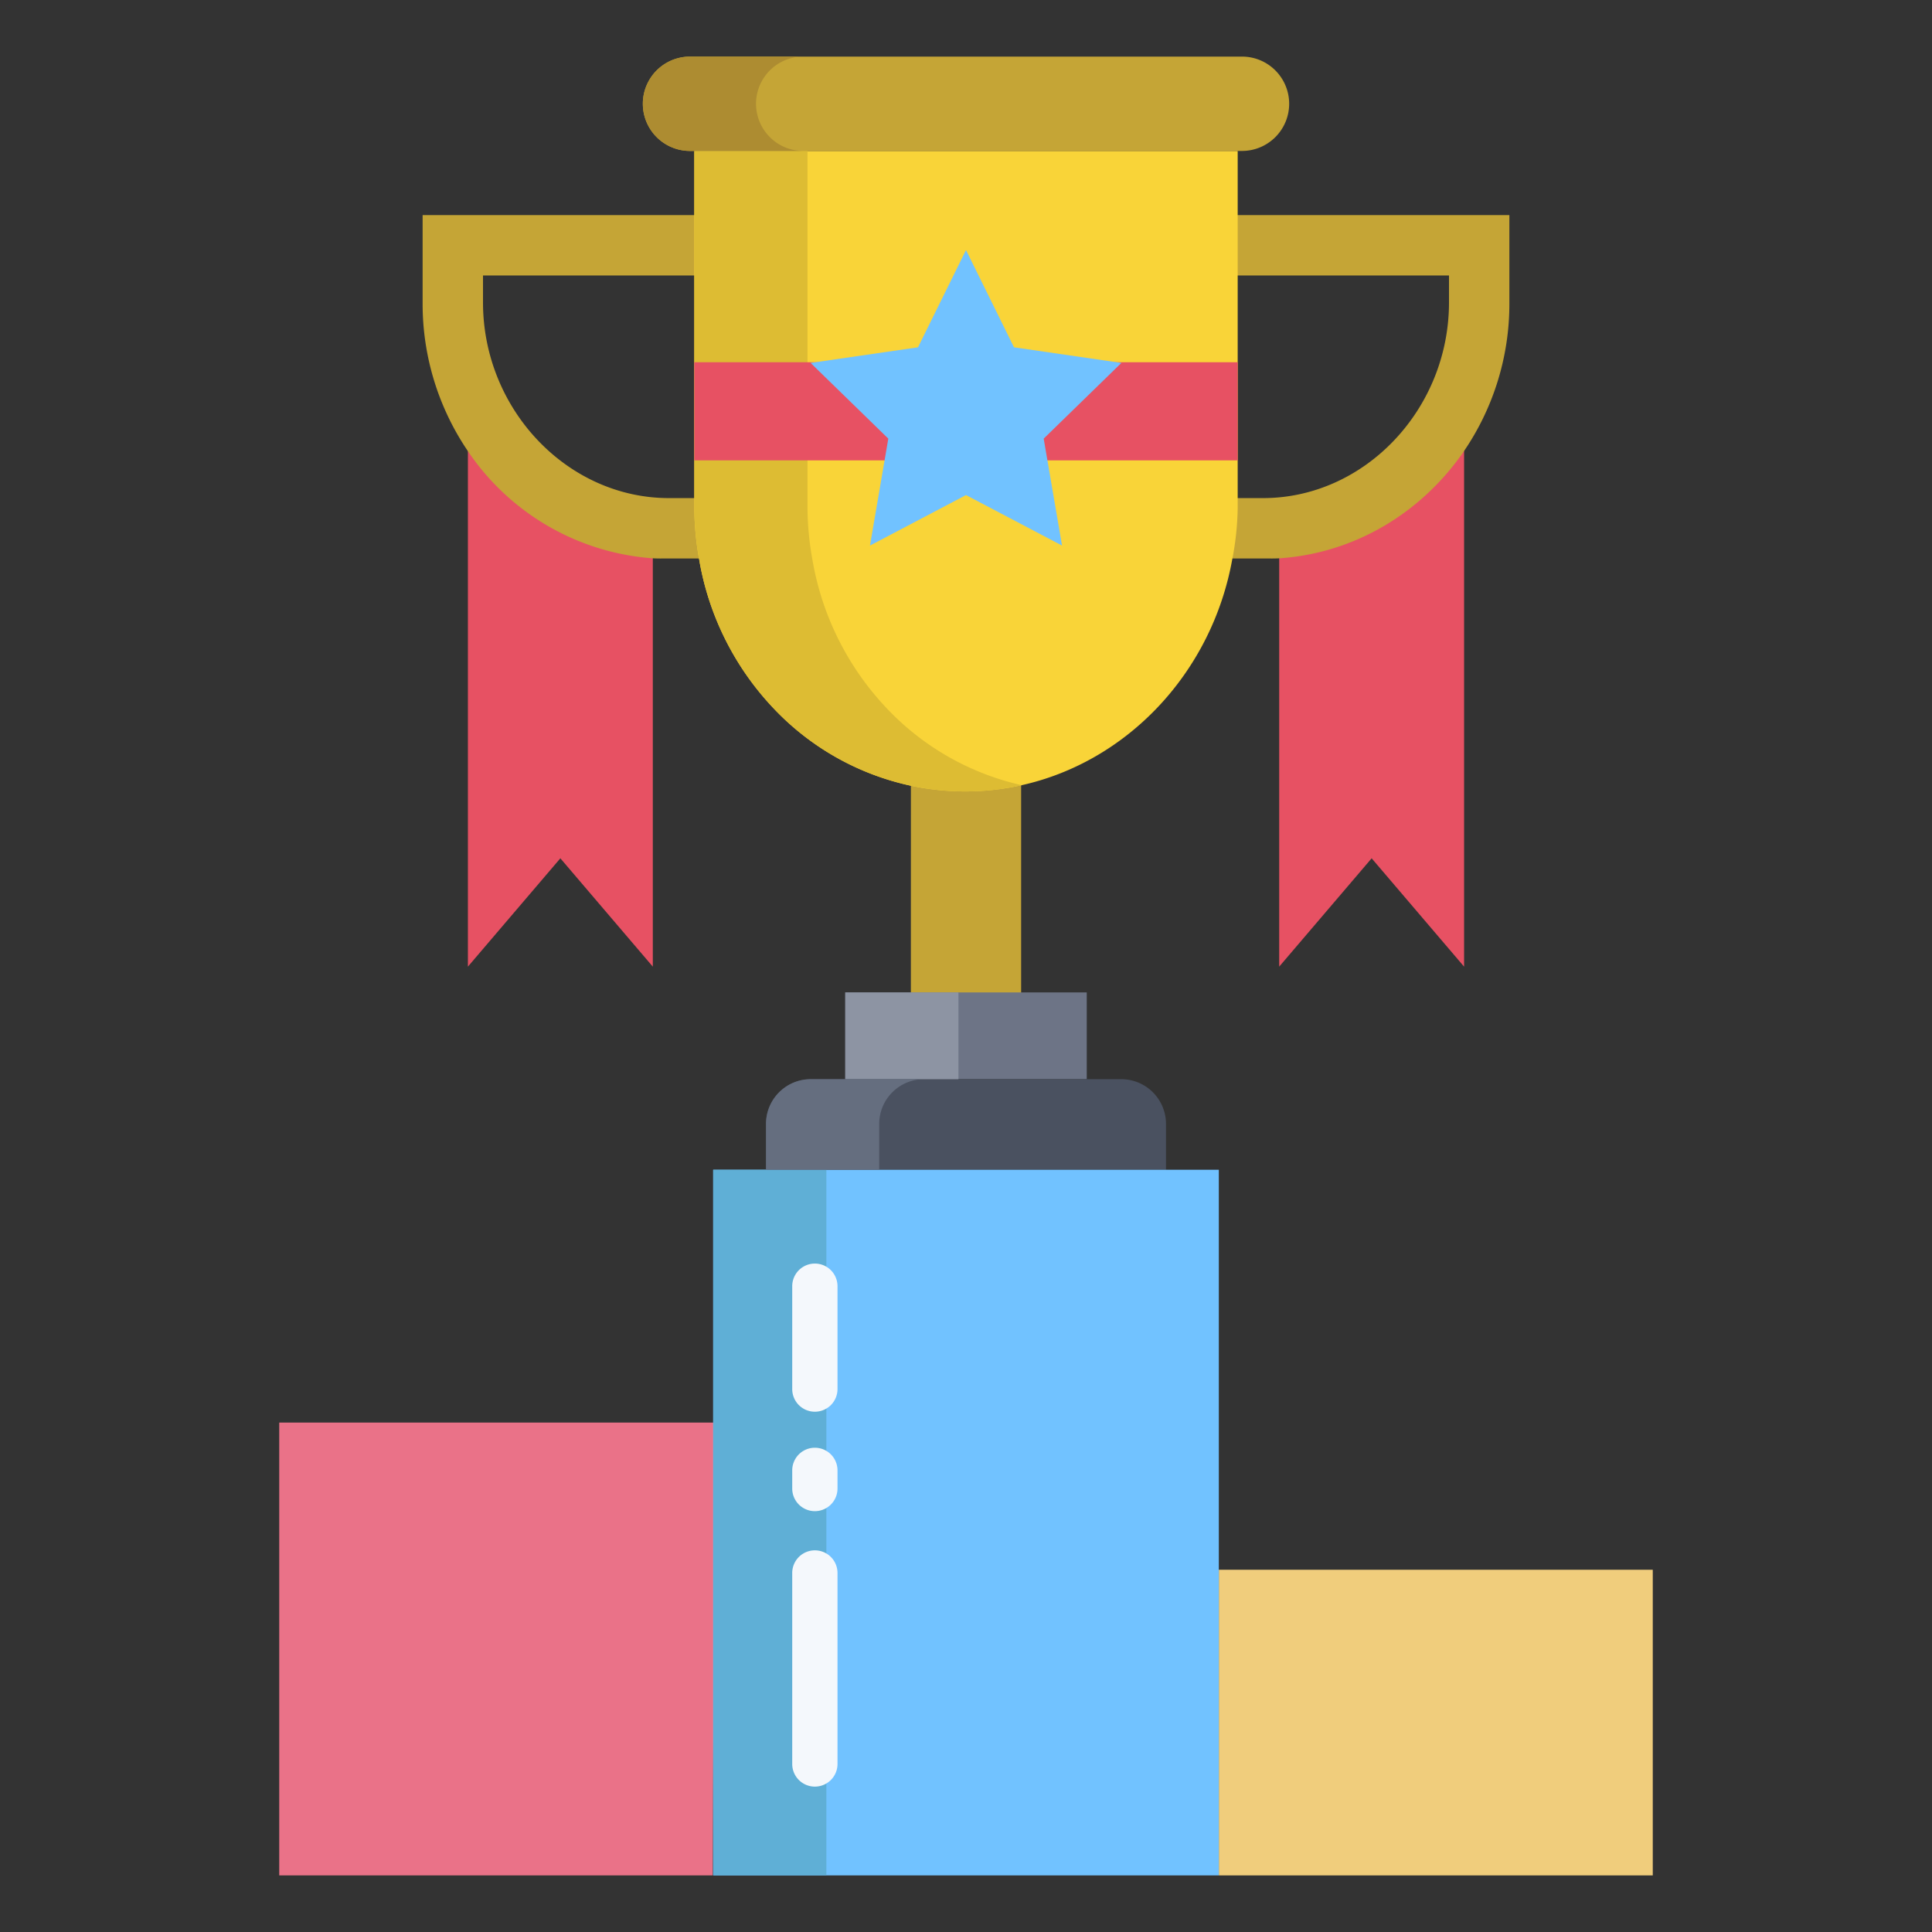 <svg id="Layer_1" height="512" viewBox="0 0 512 512" width="512" xmlns="http://www.w3.org/2000/svg" data-name="Layer 1"><rect x="0" y="0" width="512" height="512" fill="#333333" stroke="none"/><path d="m241.4 206.22-.01 57.53h29.22v-57.63z" fill="#c5a536"/><path d="m339 144v112.17l24.5-28.71 24.5 28.71v-139.17z" fill="#e75163"/><path d="m124 117v139.17l24.5-28.71 24.5 28.71v-112.17z" fill="#e75163"/><path d="m326 57v16h58v7.14c0 28.33-22.34 51.86-49.27 51.86h-7.73l-2 16h9.73c1.59 0 3.17.05 4.74-.07 19.6-1.46 36.72-11.865 47.79-27.355a69.268 69.268 0 0 0 12.74-40.435v-23.14z" fill="#c5a536"/><path d="m112 80.14a69.439 69.439 0 0 0 12.74 40.49 64.721 64.721 0 0 0 47.855 27.3c1.57.12 3.085.07 4.675.07h8.73l-1-16h-7.73c-26.93 0-49.27-23.53-49.27-51.86v-7.14h58v-16h-74z" fill="#c5a536"/><path d="m184 40v95.06a79.1 79.1 0 0 0 1.28 13.16 75.7 75.7 0 0 0 19.89 39.67 70.455 70.455 0 0 0 36.185 20.33 69.539 69.539 0 0 0 14.452 1.51 68.131 68.131 0 0 0 14.792-1.61c28.3-6.24 50.585-30.03 55.965-59.91a75.993 75.993 0 0 0 1.436-13.49v-94.72z" fill="#f9d438"/><path d="m337.98 18.66a12.471 12.471 0 0 0 -8.84-3.66h-146.28a12.5 12.5 0 1 0 0 25h146.28a12.5 12.5 0 0 0 8.84-21.34z" fill="#c5a536"/><path d="m224 263v22.5.5h64v-.5-22.5z" fill="#6d7486"/><path d="m296.85 286h-81.7a11.857 11.857 0 0 0 -12.15 11.68v12.32h106v-12.32a11.857 11.857 0 0 0 -12.15-11.68z" fill="#4a5160"/><path d="m323 416h115v81h-115z" fill="#f0cd7c"/><path d="m189.37 377h-115.37v120h114.89z" fill="#ea7288"/><path d="m189 310h134v187h-134z" fill="#71c2ff"/><path d="m235.17 187.89a75.7 75.7 0 0 1 -19.89-39.67 79.1 79.1 0 0 1 -1.28-13.16v-95.06h-30v95.06a79.1 79.1 0 0 0 1.28 13.16 75.7 75.7 0 0 0 19.89 39.67 70.455 70.455 0 0 0 36.185 20.33 69.539 69.539 0 0 0 14.452 1.51 68.131 68.131 0 0 0 14.792-1.61c.054-.012.107-.027.161-.039a70.488 70.488 0 0 1 -35.59-20.191z" fill="#ddbc33"/><path d="m204.02 36.34a12.5 12.5 0 0 1 8.84-21.34h-30a12.5 12.5 0 1 0 0 25h30a12.471 12.471 0 0 1 -8.84-3.66z" fill="#ad8c31"/><path d="m189 310h30v187h-30z" fill="#5fafd6"/><path d="m224 263v23h30v-.5-22.5z" fill="#8d94a3"/><path d="m215.15 286a11.857 11.857 0 0 0 -12.15 11.68v12.32h30v-12.32a11.857 11.857 0 0 1 12.15-11.68z" fill="#656e7f"/><path d="m184 96h144v26h-144z" fill="#e75163"/><path d="m297.18 96.18-28.46-4.14-12.72-25.78-12.72 25.78-28.46 4.14 20.59 20.06-4.86 28.34 25.45-13.38 25.45 13.38-4.86-28.34z" fill="#71c2ff"/><g fill="#f4f8fc"><path d="m215.947 473.472a6 6 0 0 1 -6-6v-50.614a6 6 0 0 1 12 0v50.614a6 6 0 0 1 -6 6z"/><path d="m215.947 374.119a6 6 0 0 1 -6-6v-27.261a6 6 0 0 1 12 0v27.261a6 6 0 0 1 -6 6z"/><path d="m215.947 400.472a6 6 0 0 1 -6-6v-4.806a6 6 0 0 1 12 0v4.806a6 6 0 0 1 -6 6z"/></g></svg>